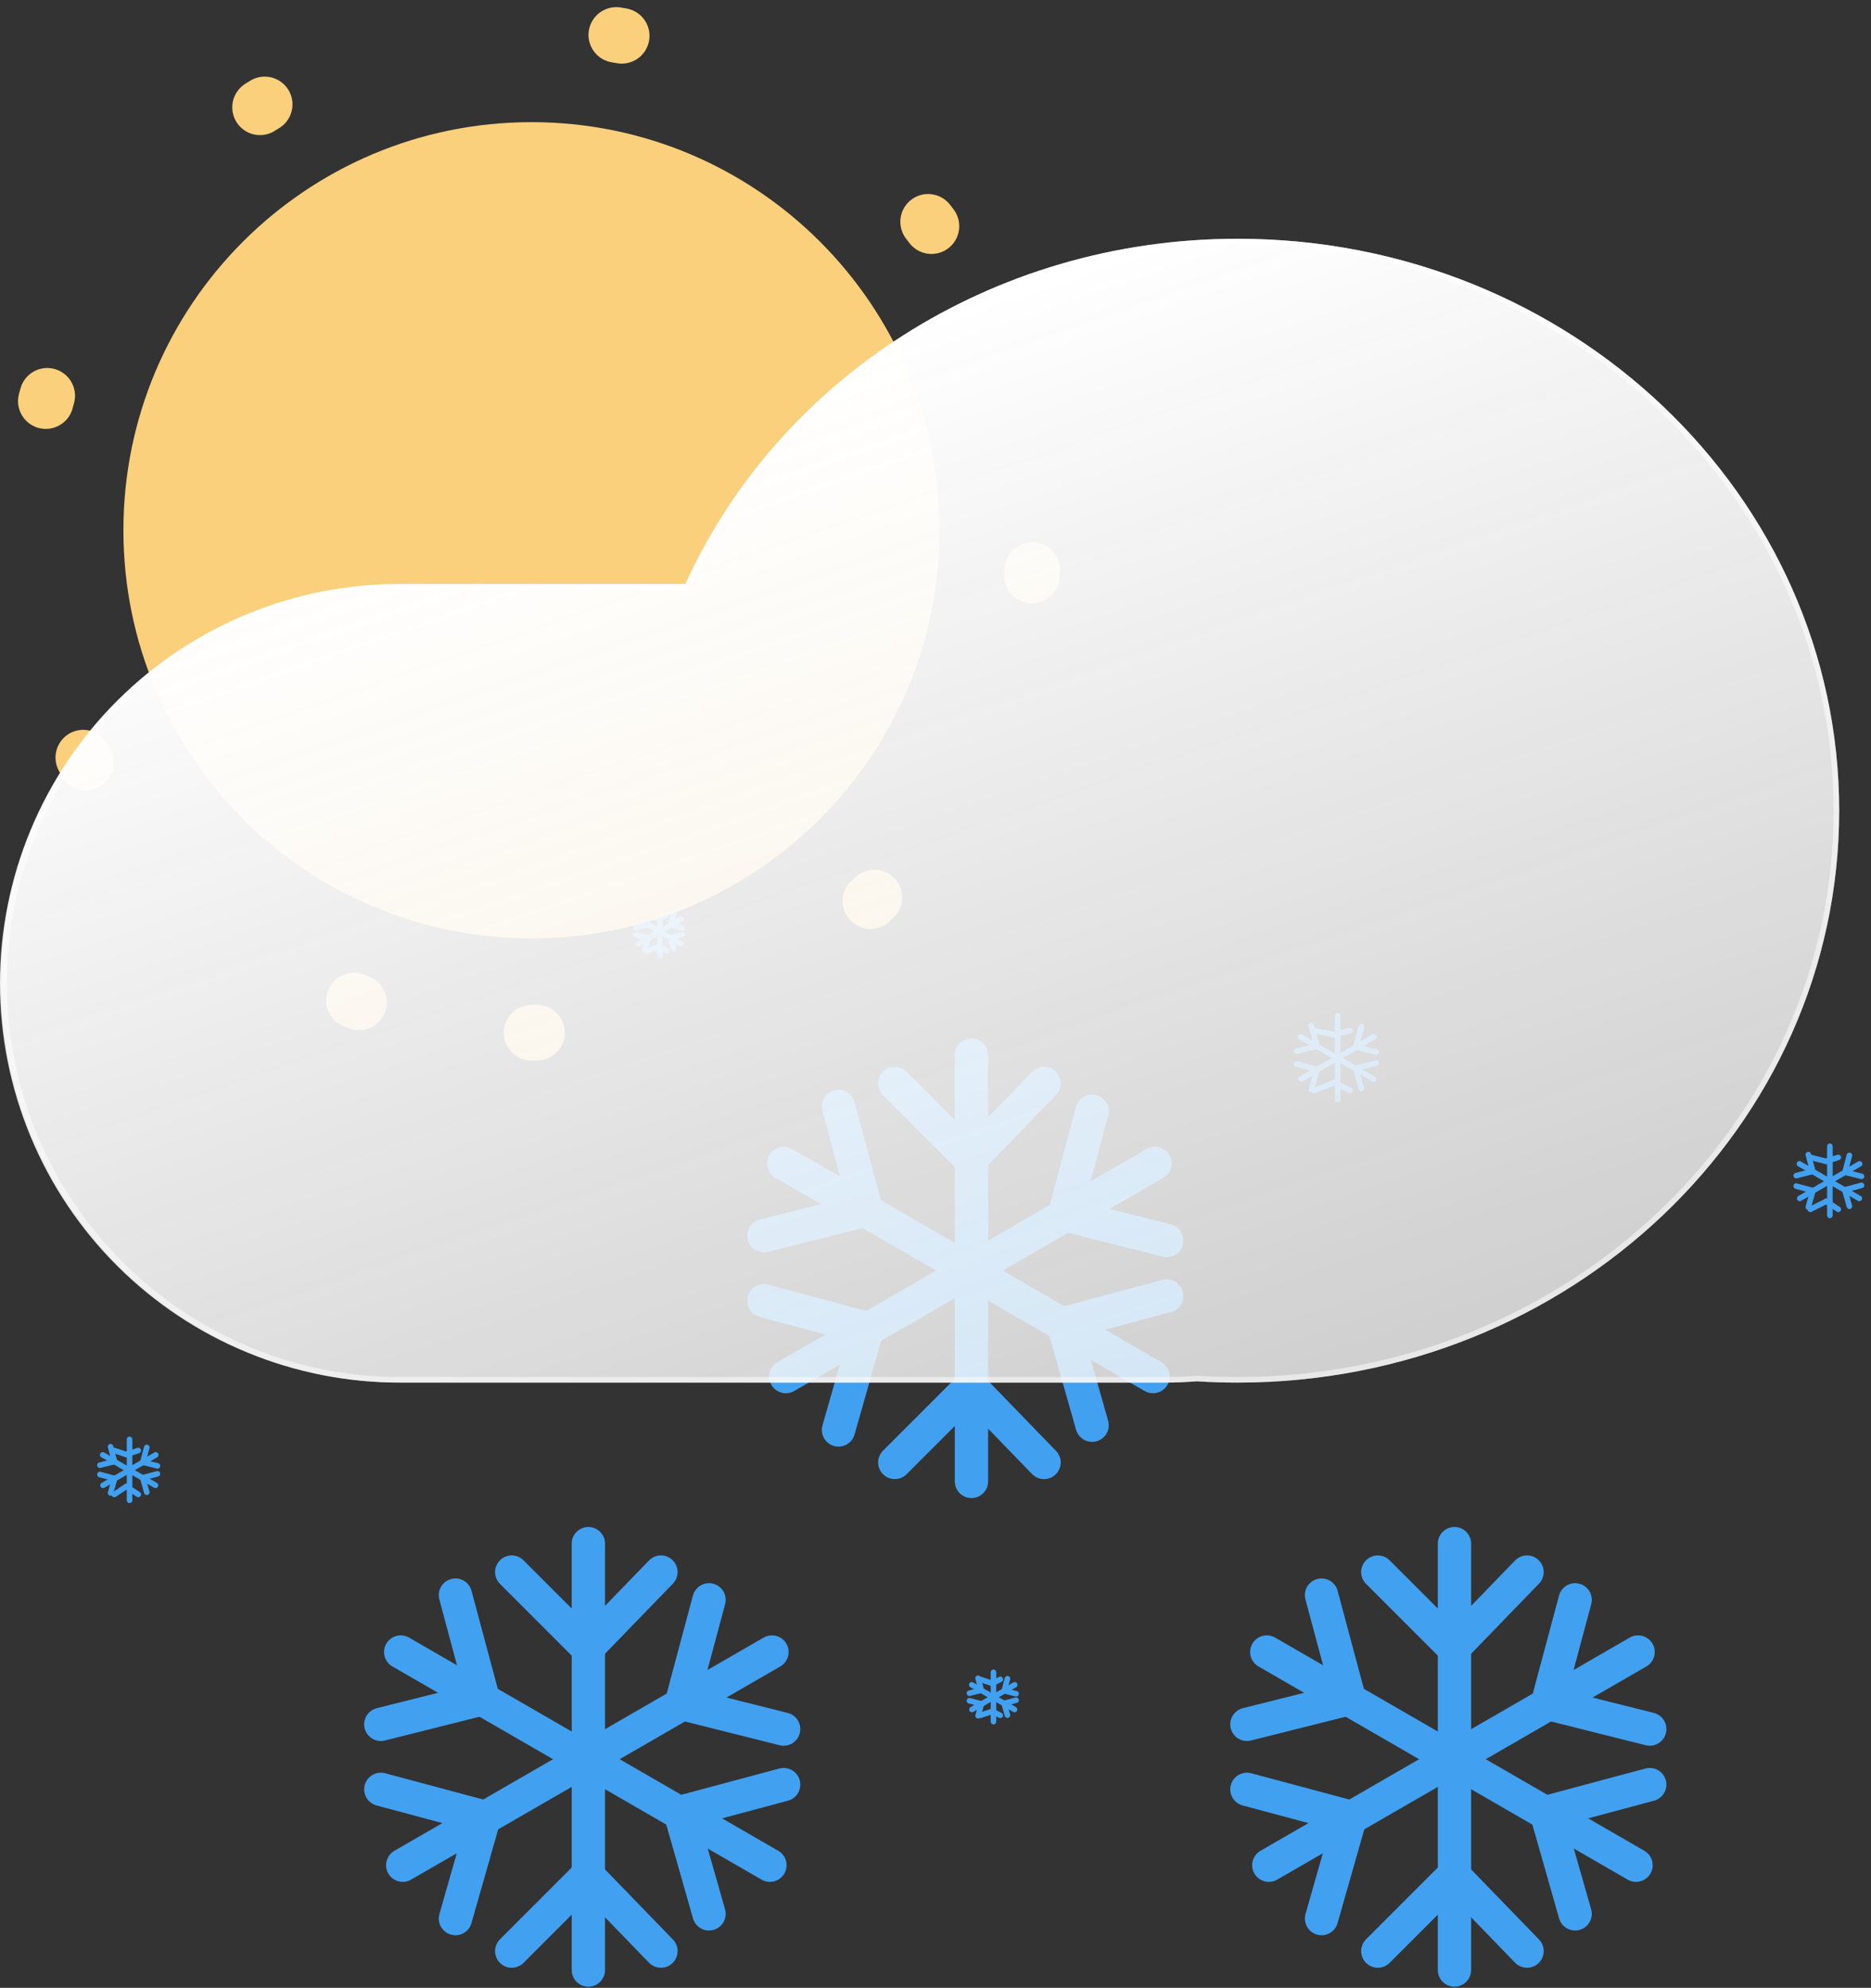 <svg width="337" height="358" viewBox="0 0 337 358" fill="none" xmlns="http://www.w3.org/2000/svg">
    <rect x="0" y="0" width="337" height="358" fill="#333333" stroke="none"/>
    <defs>
        <linearGradient id="paint0_linear_102_721" x1="134.164" y1="68.956" x2="200.206" y2="260.168" gradientUnits="userSpaceOnUse">
            <stop stop-color="white"/>
            <stop offset="1" stop-color="#F7F7F7" stop-opacity="0.8"/>
        </linearGradient>
    </defs>
<path d="M118.865 163.295V172.143" stroke="#42A0F0" stroke-linecap="round"/>
<path d="M118.673 165.454L120.112 164.734" stroke="#42A0F0" stroke-linecap="round"/>
<path d="M118.673 165.454L116.514 164.734" stroke="#42A0F0" stroke-linecap="round"/>
<path d="M118.673 170.492L120.112 171.212" stroke="#42A0F0" stroke-linecap="round"/>
<path d="M118.673 170.492L116.514 171.212" stroke="#42A0F0" stroke-linecap="round"/>
<path d="M122.675 165.544L115.012 169.968" stroke="#42A0F0" stroke-linecap="round"/>
<path d="M120.793 166.61L122.917 167.143" stroke="#42A0F0" stroke-linecap="round"/>
<path d="M120.793 166.61L121.369 164.461" stroke="#42A0F0" stroke-linecap="round"/>
<path d="M116.706 168.969L116.106 171.076" stroke="#42A0F0" stroke-linecap="round"/>
<path d="M116.706 168.969L114.557 168.393" stroke="#42A0F0" stroke-linecap="round"/>
<path d="M122.632 169.968L114.969 165.544" stroke="#42A0F0" stroke-linecap="round"/>
<path d="M120.768 168.871L121.368 170.977" stroke="#42A0F0" stroke-linecap="round"/>
<path d="M120.768 168.871L122.917 168.295" stroke="#42A0F0" stroke-linecap="round"/>
<path d="M116.681 166.511L114.556 167.045" stroke="#42A0F0" stroke-linecap="round"/>
<path d="M116.681 166.511L116.105 164.362" stroke="#42A0F0" stroke-linecap="round"/>
<path d="M240.935 182.885V198.053" stroke="#42A0F0" stroke-linecap="round"/>
<path d="M240.303 186.326L243.182 185.606" stroke="#42A0F0" stroke-linecap="round"/>
<path d="M240.303 186.326L236.704 185.606" stroke="#42A0F0" stroke-linecap="round"/>
<path d="M240.303 194.962L243.182 196.401" stroke="#42A0F0" stroke-linecap="round"/>
<path d="M240.303 194.962L236.704 196.401" stroke="#42A0F0" stroke-linecap="round"/>
<path d="M247.466 186.74L234.33 194.324" stroke="#42A0F0" stroke-linecap="round"/>
<path d="M244.241 188.566L247.882 189.48" stroke="#42A0F0" stroke-linecap="round"/>
<path d="M244.241 188.566L245.228 184.883" stroke="#42A0F0" stroke-linecap="round"/>
<path d="M237.235 192.611L236.206 196.221" stroke="#42A0F0" stroke-linecap="round"/>
<path d="M237.235 192.611L233.552 191.624" stroke="#42A0F0" stroke-linecap="round"/>
<path d="M247.394 194.324L234.258 186.74" stroke="#42A0F0" stroke-linecap="round"/>
<path d="M244.199 192.444L245.228 196.054" stroke="#42A0F0" stroke-linecap="round"/>
<path d="M244.199 192.443L247.882 191.457" stroke="#42A0F0" stroke-linecap="round"/>
<path d="M237.193 188.398L233.552 189.312" stroke="#42A0F0" stroke-linecap="round"/>
<path d="M237.193 188.398L236.206 184.715" stroke="#42A0F0" stroke-linecap="round"/>
<path d="M329.592 206.439V218.892" stroke="#42A0F0" stroke-linecap="round"/>
<path d="M328.946 209.16L331.105 208.44" stroke="#42A0F0" stroke-linecap="round"/>
<path d="M328.946 209.16L326.067 208.44" stroke="#42A0F0" stroke-linecap="round"/>
<path d="M328.946 216.357L331.105 217.796" stroke="#42A0F0" stroke-linecap="round"/>
<path d="M328.946 216.357L326.067 217.796" stroke="#42A0F0" stroke-linecap="round"/>
<path d="M334.953 209.604L324.169 215.831" stroke="#42A0F0" stroke-linecap="round"/>
<path d="M332.305 211.105L335.295 211.855" stroke="#42A0F0" stroke-linecap="round"/>
<path d="M332.305 211.104L333.115 208.08" stroke="#42A0F0" stroke-linecap="round"/>
<path d="M326.554 214.425L325.709 217.389" stroke="#42A0F0" stroke-linecap="round"/>
<path d="M326.553 214.425L323.529 213.614" stroke="#42A0F0" stroke-linecap="round"/>
<path d="M334.894 215.83L324.109 209.604" stroke="#42A0F0" stroke-linecap="round"/>
<path d="M332.269 214.287L333.114 217.251" stroke="#42A0F0" stroke-linecap="round"/>
<path d="M332.27 214.286L335.294 213.476" stroke="#42A0F0" stroke-linecap="round"/>
<path d="M326.518 210.966L323.528 211.717" stroke="#42A0F0" stroke-linecap="round"/>
<path d="M326.518 210.966L325.708 207.942" stroke="#42A0F0" stroke-linecap="round"/>
<path d="M23.334 259.227V270.196" stroke="#42A0F0" stroke-linecap="round"/>
<path d="M22.748 261.948L24.907 261.228" stroke="#42A0F0" stroke-linecap="round"/>
<path d="M22.748 261.948L20.589 261.228" stroke="#42A0F0" stroke-linecap="round"/>
<path d="M22.748 267.705L24.907 269.144" stroke="#42A0F0" stroke-linecap="round"/>
<path d="M22.748 267.705L20.589 269.144" stroke="#42A0F0" stroke-linecap="round"/>
<path d="M28.058 262.015L18.559 267.5" stroke="#42A0F0" stroke-linecap="round"/>
<path d="M25.725 263.337L28.359 263.998" stroke="#42A0F0" stroke-linecap="round"/>
<path d="M25.725 263.337L26.439 260.673" stroke="#42A0F0" stroke-linecap="round"/>
<path d="M20.658 266.262L19.914 268.873" stroke="#42A0F0" stroke-linecap="round"/>
<path d="M20.658 266.262L17.994 265.548" stroke="#42A0F0" stroke-linecap="round"/>
<path d="M28.005 267.499L18.506 262.015" stroke="#42A0F0" stroke-linecap="round"/>
<path d="M25.694 266.139L26.438 268.75" stroke="#42A0F0" stroke-linecap="round"/>
<path d="M25.694 266.139L28.358 265.425" stroke="#42A0F0" stroke-linecap="round"/>
<path d="M20.627 263.214L17.994 263.875" stroke="#42A0F0" stroke-linecap="round"/>
<path d="M20.627 263.214L19.913 260.55" stroke="#42A0F0" stroke-linecap="round"/>
<path d="M178.943 301.166V310.063" stroke="#42A0F0" stroke-linecap="round"/>
<path d="M178.726 303.167L180.165 302.447" stroke="#42A0F0" stroke-linecap="round"/>
<path d="M178.726 303.167L176.567 302.447" stroke="#42A0F0" stroke-linecap="round"/>
<path d="M178.726 308.205L180.165 308.925" stroke="#42A0F0" stroke-linecap="round"/>
<path d="M178.726 308.205L176.567 308.925" stroke="#42A0F0" stroke-linecap="round"/>
<path d="M182.773 303.427L175.068 307.875" stroke="#42A0F0" stroke-linecap="round"/>
<path d="M180.881 304.499L183.017 305.035" stroke="#42A0F0" stroke-linecap="round"/>
<path d="M180.881 304.499L181.46 302.338" stroke="#42A0F0" stroke-linecap="round"/>
<path d="M176.772 306.872L176.168 308.99" stroke="#42A0F0" stroke-linecap="round"/>
<path d="M176.772 306.872L174.611 306.293" stroke="#42A0F0" stroke-linecap="round"/>
<path d="M182.732 307.875L175.027 303.426" stroke="#42A0F0" stroke-linecap="round"/>
<path d="M180.857 306.773L181.461 308.891" stroke="#42A0F0" stroke-linecap="round"/>
<path d="M180.857 306.773L183.018 306.194" stroke="#42A0F0" stroke-linecap="round"/>
<path d="M176.748 304.4L174.612 304.936" stroke="#42A0F0" stroke-linecap="round"/>
<path d="M176.748 304.4L176.169 302.239" stroke="#42A0F0" stroke-linecap="round"/>
<path d="M261.976 278.003V354.795" stroke="#42A0F0" stroke-width="6" stroke-linecap="round"/>
<path d="M261.822 296.774L275.047 283.122" stroke="#42A0F0" stroke-width="6" stroke-linecap="round"/>
<path d="M261.822 296.774L248.17 283.122" stroke="#42A0F0" stroke-width="6" stroke-linecap="round"/>
<path d="M261.822 337.73L275.047 351.382" stroke="#42A0F0" stroke-width="6" stroke-linecap="round"/>
<path d="M261.822 337.73L248.17 351.382" stroke="#42A0F0" stroke-width="6" stroke-linecap="round"/>
<path d="M295.044 297.52L228.54 335.916" stroke="#42A0F0" stroke-width="6" stroke-linecap="round"/>
<path d="M278.711 306.771L297.147 311.398" stroke="#42A0F0" stroke-width="6" stroke-linecap="round"/>
<path d="M278.711 306.772L283.708 288.123" stroke="#42A0F0" stroke-width="6" stroke-linecap="round"/>
<path d="M243.242 327.249L238.032 345.528" stroke="#42A0F0" stroke-width="6" stroke-linecap="round"/>
<path d="M243.242 327.249L224.593 322.252" stroke="#42A0F0" stroke-width="6" stroke-linecap="round"/>
<path d="M294.676 335.916L228.172 297.52" stroke="#42A0F0" stroke-width="6" stroke-linecap="round"/>
<path d="M278.496 326.396L283.707 344.675" stroke="#42A0F0" stroke-width="6" stroke-linecap="round"/>
<path d="M278.497 326.396L297.146 321.399" stroke="#42A0F0" stroke-width="6" stroke-linecap="round"/>
<path d="M243.028 305.918L224.592 310.546" stroke="#42A0F0" stroke-width="6" stroke-linecap="round"/>
<path d="M243.028 305.919L238.031 287.27" stroke="#42A0F0" stroke-width="6" stroke-linecap="round"/>
<path d="M174.976 190.003V266.795" stroke="#42A0F0" stroke-width="6" stroke-linecap="round"/>
<path d="M174.822 208.774L188.047 195.122" stroke="#42A0F0" stroke-width="6" stroke-linecap="round"/>
<path d="M174.822 208.774L161.17 195.122" stroke="#42A0F0" stroke-width="6" stroke-linecap="round"/>
<path d="M174.822 249.73L188.047 263.382" stroke="#42A0F0" stroke-width="6" stroke-linecap="round"/>
<path d="M174.822 249.73L161.17 263.382" stroke="#42A0F0" stroke-width="6" stroke-linecap="round"/>
<path d="M208.044 209.52L141.54 247.916" stroke="#42A0F0" stroke-width="6" stroke-linecap="round"/>
<path d="M191.711 218.771L210.147 223.398" stroke="#42A0F0" stroke-width="6" stroke-linecap="round"/>
<path d="M191.711 218.772L196.708 200.123" stroke="#42A0F0" stroke-width="6" stroke-linecap="round"/>
<path d="M156.242 239.249L151.032 257.528" stroke="#42A0F0" stroke-width="6" stroke-linecap="round"/>
<path d="M156.242 239.249L137.593 234.252" stroke="#42A0F0" stroke-width="6" stroke-linecap="round"/>
<path d="M207.676 247.916L141.172 209.52" stroke="#42A0F0" stroke-width="6" stroke-linecap="round"/>
<path d="M191.497 238.396L196.707 256.675" stroke="#42A0F0" stroke-width="6" stroke-linecap="round"/>
<path d="M191.497 238.396L210.146 233.399" stroke="#42A0F0" stroke-width="6" stroke-linecap="round"/>
<path d="M156.028 217.918L137.592 222.546" stroke="#42A0F0" stroke-width="6" stroke-linecap="round"/>
<path d="M156.028 217.919L151.031 199.27" stroke="#42A0F0" stroke-width="6" stroke-linecap="round"/>
<path d="M105.976 278.003V354.795" stroke="#42A0F0" stroke-width="6" stroke-linecap="round"/>
<path d="M105.822 296.774L119.047 283.122" stroke="#42A0F0" stroke-width="6" stroke-linecap="round"/>
<path d="M105.822 296.774L92.17 283.122" stroke="#42A0F0" stroke-width="6" stroke-linecap="round"/>
<path d="M105.822 337.73L119.047 351.382" stroke="#42A0F0" stroke-width="6" stroke-linecap="round"/>
<path d="M105.822 337.73L92.17 351.382" stroke="#42A0F0" stroke-width="6" stroke-linecap="round"/>
<path d="M139.044 297.52L72.54 335.916" stroke="#42A0F0" stroke-width="6" stroke-linecap="round"/>
<path d="M122.711 306.771L141.147 311.398" stroke="#42A0F0" stroke-width="6" stroke-linecap="round"/>
<path d="M122.711 306.772L127.708 288.123" stroke="#42A0F0" stroke-width="6" stroke-linecap="round"/>
<path d="M87.242 327.249L82.032 345.528" stroke="#42A0F0" stroke-width="6" stroke-linecap="round"/>
<path d="M87.242 327.249L68.593 322.252" stroke="#42A0F0" stroke-width="6" stroke-linecap="round"/>
<path d="M138.676 335.916L72.172 297.52" stroke="#42A0F0" stroke-width="6" stroke-linecap="round"/>
<path d="M122.497 326.396L127.707 344.675" stroke="#42A0F0" stroke-width="6" stroke-linecap="round"/>
<path d="M122.497 326.396L141.146 321.399" stroke="#42A0F0" stroke-width="6" stroke-linecap="round"/>
<path d="M87.028 305.918L68.592 310.546" stroke="#42A0F0" stroke-width="6" stroke-linecap="round"/>
<path d="M87.028 305.919L82.031 287.27" stroke="#42A0F0" stroke-width="6" stroke-linecap="round"/>
<path d="M95.729 169C136.322 169 169.229 136.093 169.229 95.5C169.229 54.907 136.322 22 95.729 22C55.136 22 22.229 54.907 22.229 95.5C22.229 136.093 55.136 169 95.729 169Z" fill="#FBD07C"/>
<path d="M95.729 186C145.711 186 186.229 145.482 186.229 95.5C186.229 45.518 145.711 5 95.729 5C45.747 5 5.229 45.518 5.229 95.5C5.229 145.482 45.747 186 95.729 186Z" stroke="#FBD07C" stroke-width="10" stroke-linecap="round" stroke-dasharray="1 66"/>
<path d="M215.562 248.765C213.629 248.92 211.676 248.999 209.705 249H72.181C62.715 249.035 53.335 247.201 44.579 243.603C35.823 240.005 27.864 234.714 21.158 228.032C14.452 221.351 9.13 213.412 5.5 204.669C1.869 195.927 0 186.554 0 177.087C0 167.621 1.869 158.248 5.5 149.506C9.13 140.763 14.452 132.824 21.158 126.143C27.864 119.461 35.823 114.17 44.579 110.572C53.335 106.974 62.715 105.14 72.181 105.175H123.457C140.081 68.6 178.368 43 222.941 43C282.768 43 331.268 89.115 331.268 146C331.268 202.885 282.768 249 222.941 249C220.461 249 218.001 248.922 215.562 248.765Z" fill="url(#paint0_linear_102_721)"/>
<path d="M222.941 248C230.227 248 237.508 247.302 244.581 245.926C251.475 244.585 258.255 242.584 264.733 239.978C271.094 237.42 277.229 234.254 282.967 230.568C288.65 226.917 293.994 222.725 298.851 218.107C303.706 213.49 308.114 208.411 311.952 203.009C315.826 197.557 319.154 191.728 321.842 185.686C324.579 179.532 326.681 173.093 328.09 166.547C329.535 159.831 330.268 152.917 330.268 146C330.268 139.082 329.535 132.169 328.09 125.452C326.681 118.906 324.579 112.467 321.842 106.314C319.154 100.272 315.826 94.443 311.952 88.991C308.114 83.589 303.706 78.51 298.851 73.893C293.994 69.275 288.65 65.083 282.967 61.432C277.229 57.746 271.094 54.58 264.733 52.022C258.255 49.416 251.475 47.415 244.581 46.074C237.508 44.698 230.227 44 222.941 44C201.57 44 180.931 49.952 163.254 61.214C154.734 66.642 147.077 73.194 140.497 80.688C133.876 88.229 128.449 96.607 124.367 105.588L124.1 106.175H123.456H72.181C62.607 106.175 53.321 108.049 44.579 111.747C40.377 113.524 36.325 115.724 32.534 118.285C28.778 120.822 25.247 123.735 22.038 126.945C18.829 130.154 15.915 133.685 13.378 137.44C10.817 141.231 8.618 145.284 6.84 149.485C3.143 158.227 1.268 167.514 1.268 177.087C1.268 186.661 3.143 195.948 6.84 204.689C8.618 208.891 10.817 212.944 13.378 216.735C15.915 220.49 18.829 224.021 22.038 227.23C25.247 230.439 28.778 233.353 32.534 235.89C36.325 238.451 40.377 240.651 44.579 242.428C53.321 246.125 62.607 248 72.181 248H209.705C211.628 248 213.572 247.922 215.482 247.768L215.554 247.762L215.626 247.767C218.046 247.922 220.507 248 222.941 248ZM222.941 249C220.461 249 218 248.921 215.562 248.765C213.632 248.92 211.676 249 209.705 249H72.181C32.465 249 0.268 216.803 0.268 177.087C0.268 137.371 32.465 105.175 72.181 105.175H123.456C140.081 68.595 178.366 43 222.941 43C282.768 43 331.268 89.115 331.268 146C331.268 202.885 282.768 249 222.941 249Z" fill="white" fill-opacity="0.5"/>
</svg>
